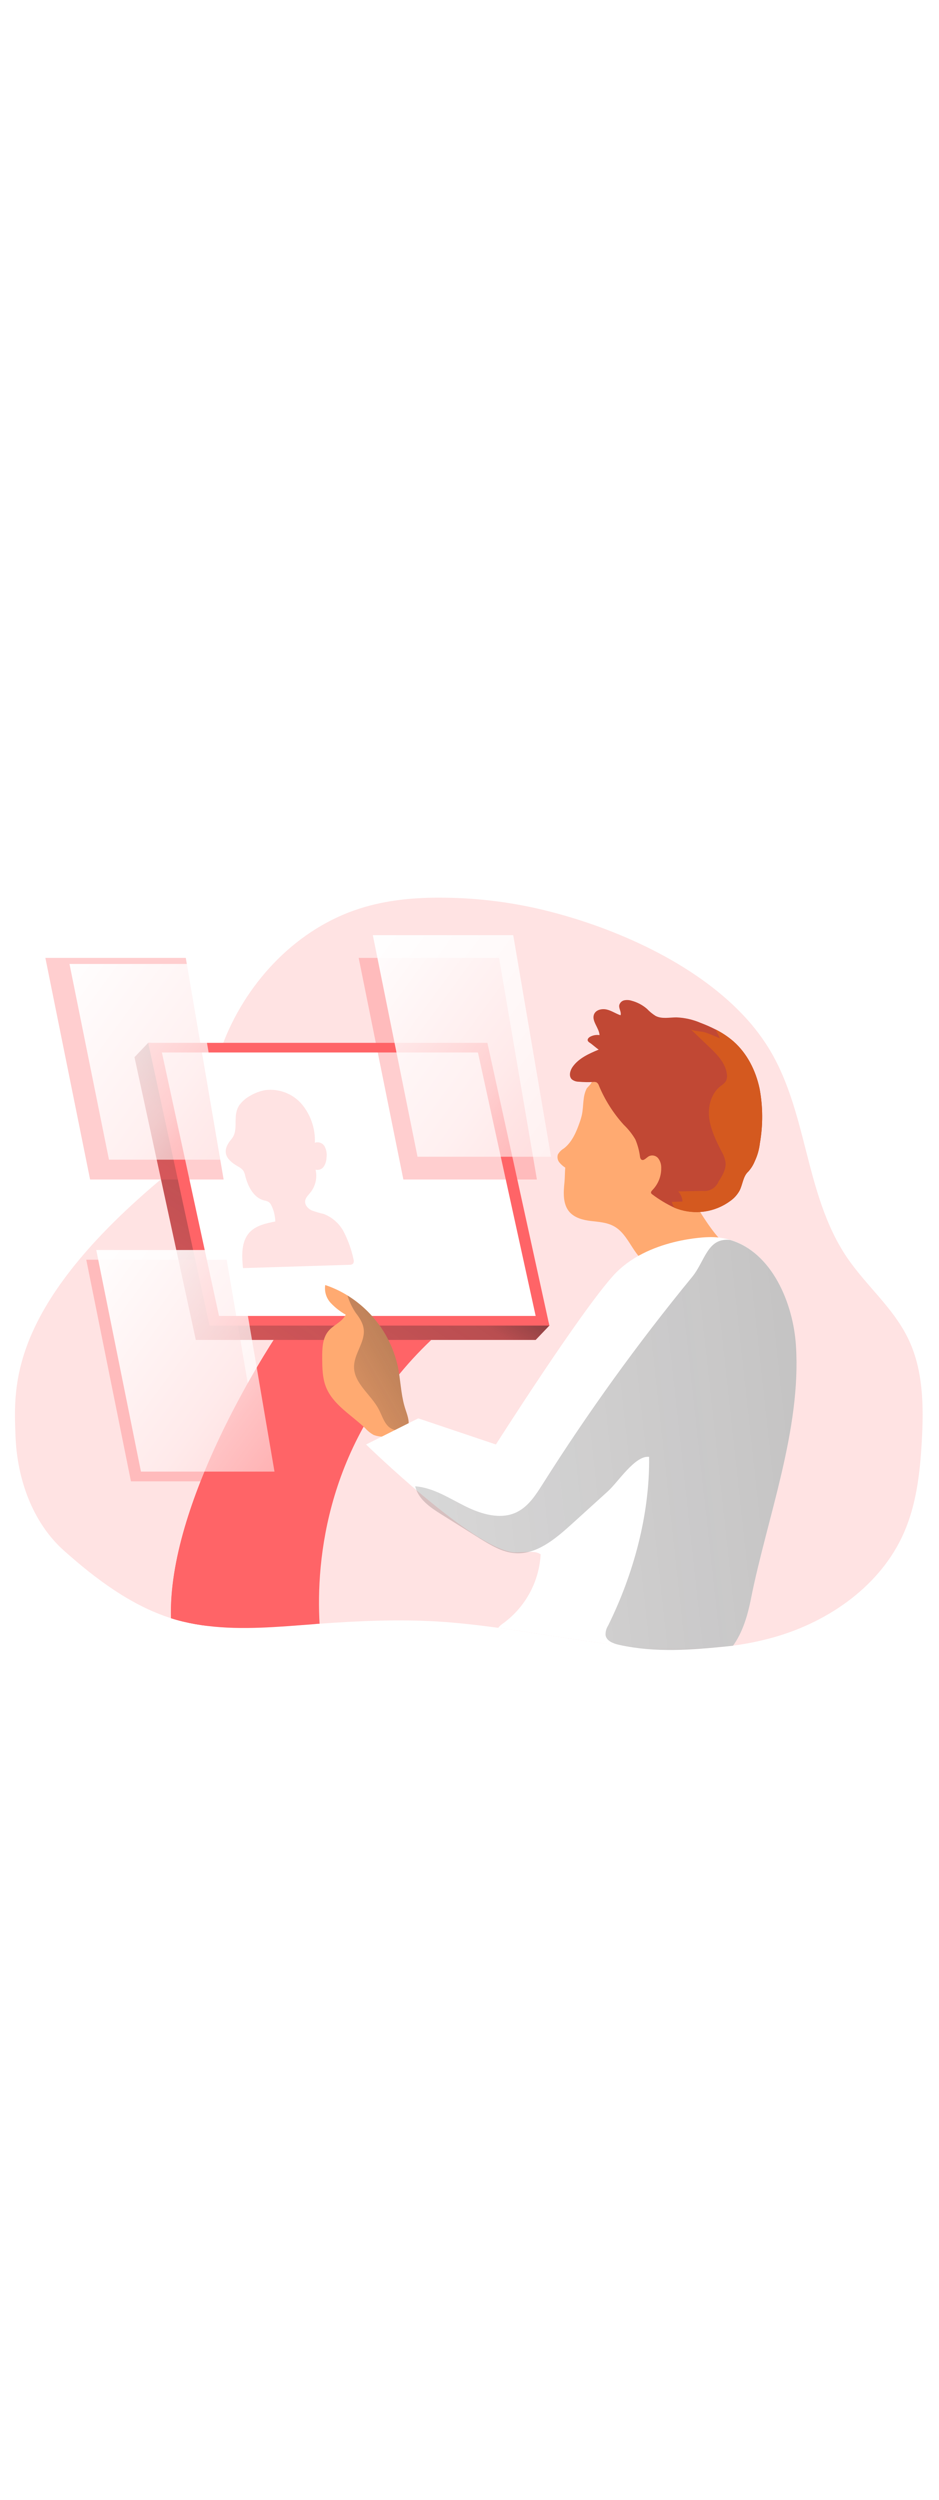 <svg id="_0472_profiling" xmlns="http://www.w3.org/2000/svg" xmlns:xlink="http://www.w3.org/1999/xlink" viewBox="0 0 500 500" data-imageid="profiling-100" imageName="Profiling" class="illustrations_image" style="width: 188px;"><defs><style>.cls-1_profiling-100{fill:url(#linear-gradient);}.cls-1_profiling-100,.cls-2_profiling-100,.cls-3_profiling-100,.cls-4_profiling-100,.cls-5_profiling-100,.cls-6_profiling-100,.cls-7_profiling-100,.cls-8_profiling-100,.cls-9_profiling-100,.cls-10_profiling-100,.cls-11_profiling-100,.cls-12_profiling-100,.cls-13_profiling-100,.cls-14_profiling-100{stroke-width:0px;}.cls-2_profiling-100{opacity:.18;}.cls-2_profiling-100,.cls-3_profiling-100{isolation:isolate;}.cls-2_profiling-100,.cls-3_profiling-100,.cls-14_profiling-100{fill:#68e1fd;}.cls-3_profiling-100{opacity:.32;}.cls-4_profiling-100{fill:url(#linear-gradient-4-profiling-100);}.cls-5_profiling-100{fill:url(#linear-gradient-2-profiling-100);}.cls-6_profiling-100{fill:url(#linear-gradient-3-profiling-100);}.cls-7_profiling-100{fill:url(#linear-gradient-7-profiling-100);}.cls-8_profiling-100{fill:url(#linear-gradient-5-profiling-100);}.cls-9_profiling-100{fill:url(#linear-gradient-6-profiling-100);}.cls-10_profiling-100{fill:#d4591f;}.cls-11_profiling-100{fill:#c14834;}.cls-12_profiling-100{fill:#fff;}.cls-13_profiling-100{fill:#ffaa71;}</style><linearGradient id="linear-gradient-profiling-100" x1="134.9" y1="4167.04" x2="313.09" y2="3775.25" gradientTransform="translate(-46.03 4381.71) scale(1 -1)" gradientUnits="userSpaceOnUse"><stop offset="0" stop-color="#231f20"/><stop offset=".13" stop-color="#231f20" stop-opacity=".69"/><stop offset=".25" stop-color="#231f20" stop-opacity=".32"/><stop offset="1" stop-color="#231f20" stop-opacity="0"/></linearGradient><linearGradient id="linear-gradient-2-profiling-100" x1="244.85" y1="4217.06" x2="78.81" y2="3965.59" gradientTransform="translate(-31 4387.76) scale(1 -1)" xlink:href="#linear-gradient-profiling-100"/><linearGradient id="linear-gradient-3-profiling-100" x1="212.29" y1="4295.3" x2="872.22" y2="3809.03" gradientTransform="translate(-31 4387.76) scale(1 -1)" gradientUnits="userSpaceOnUse"><stop offset="0" stop-color="#fff"/><stop offset=".13" stop-color="#fff" stop-opacity=".69"/><stop offset=".15" stop-color="#fff" stop-opacity=".61"/><stop offset=".2" stop-color="#fff" stop-opacity=".47"/><stop offset=".25" stop-color="#fff" stop-opacity=".34"/><stop offset=".3" stop-color="#fff" stop-opacity=".23"/><stop offset=".36" stop-color="#fff" stop-opacity=".15"/><stop offset=".44" stop-color="#fff" stop-opacity=".08"/><stop offset=".52" stop-color="#fff" stop-opacity=".03"/><stop offset=".65" stop-color="#fff" stop-opacity="0"/><stop offset="1" stop-color="#fff" stop-opacity="0"/></linearGradient><linearGradient id="linear-gradient-4-profiling-100" x1="52.78" y1="4281.15" x2="635.72" y2="3851.6" xlink:href="#linear-gradient-3-profiling-100"/><linearGradient id="linear-gradient-5-profiling-100" x1="65.03" y1="4127.82" x2="724.96" y2="3641.55" xlink:href="#linear-gradient-3-profiling-100"/><linearGradient id="linear-gradient-6-profiling-100" x1="289.08" y1="4096.78" x2="182.87" y2="4035.88" xlink:href="#linear-gradient-profiling-100"/><linearGradient id="linear-gradient-7-profiling-100" x1="859.61" y1="4075.83" x2="-156.19" y2="3964.39" xlink:href="#linear-gradient-profiling-100"/></defs><g id="background_profiling-100"><path class="cls-2_profiling-100 targetColor" d="M490.83,351.95c-.94,16.54-2.86,33.34-9.52,48.5-12.17,27.73-39.32,46.89-68.41,55.32-7.39,2.12-14.94,3.69-22.56,4.69-22.28,3.02-45.2,1.7-67.59-1.06-19.22-2.37-38.32-5.81-57.51-8.44-10.81-1.43-21.66-2.72-32.54-3.36-20.83-1.22-41.71-.3-62.53,1.2-.97,0-1.96.13-2.86.21-18.92,1.43-38.13,3.25-56.85.96-4.33-.51-8.63-1.27-12.87-2.29-2.18-.51-4.34-1.12-6.48-1.8-21.52-6.82-40.39-21.13-56.99-35.9-17.09-15.2-25.09-38.76-25.87-61.16-.92-26.37-4.49-70.39,84.96-142.6,18.79-15.24,17.2-45.11,26.14-67.62,12.87-32.27,39.24-59.8,72.37-70.28,14.3-4.55,29.5-5.91,44.53-5.72,19.11.16,38.12,2.65,56.62,7.41,34.95,8.94,76.41,27.08,102.76,54.95,4.56,4.78,8.67,9.96,12.3,15.49,22.45,34.43,19.92,79.23,43.02,113.45,10.01,14.77,24.31,26.52,32.26,42.5,8.48,16.87,8.71,36.65,7.62,55.55Z" style="fill: rgb(255, 100, 103);"/></g><g id="screen_profiling-100"><path class="cls-14_profiling-100 targetColor" d="M170.17,448.81c-.97,0-1.96.13-2.86.21-18.92,1.43-38.13,3.25-56.85.96-4.33-.51-8.63-1.27-12.87-2.29-2.18-.51-4.34-1.12-6.48-1.8-1.92-61,50.46-141.79,56.84-151.48l19.63.83,62.04,2.62c-56.09,53.25-61.36,117.29-59.45,150.95Z" style="fill: rgb(255, 100, 103);"/><path class="cls-1_profiling-100" d="M170.17,448.81c-.97,0-1.96.13-2.86.21-18.92,1.43-38.13,3.25-56.85.96-4.33-.51-8.63-1.27-12.87-2.29-2.18-.51-4.34-1.12-6.48-1.8-1.92-61,50.46-141.79,56.84-151.48l19.63.83,62.04,2.62c-56.09,53.25-61.36,117.29-59.45,150.95Z"/><path class="cls-14_profiling-100 targetColor" d="M169.4,293.47c-.63.59-1.24,1.17-1.84,1.77-57.54,56.05-59.88,123.33-57.17,154.71-4.33-.51-8.63-1.27-12.87-2.29-2.18-.51-4.34-1.12-6.48-1.8-1.84-60.97,50.53-141.76,56.91-151.45l.64-.94h20.8Z" style="fill: rgb(255, 100, 103);"/><polygon class="cls-14_profiling-100 targetColor" points="71.62 147.45 78.91 139.82 252.23 147.45 292.52 290.21 285.23 297.84 104.27 297.84 71.62 147.45" style="fill: rgb(255, 100, 103);"/><polygon class="cls-5_profiling-100" points="71.62 147.45 78.91 139.82 252.23 147.45 292.52 290.21 285.23 297.84 104.27 297.84 71.62 147.45"/><polygon class="cls-14_profiling-100 targetColor" points="78.91 139.82 259.52 139.82 292.52 290.21 111.56 290.21 78.91 139.82" style="fill: rgb(255, 100, 103);"/><polygon class="cls-12_profiling-100" points="86.21 144.95 254.49 144.95 285.23 285.08 116.62 285.08 86.21 144.95"/><path class="cls-2_profiling-100 targetColor" d="M127.67,172.66c1.5-1.93,3.39-3.54,5.55-4.7,2.46-1.47,5.17-2.48,7.99-2.99,7.4-.95,14.78,1.91,19.6,7.59,4.71,5.72,7.15,12.98,6.86,20.39,1.98-.67,4.17.15,5.2,1.97.94,1.81,1.29,3.87,1,5.89-.03,1.69-.52,3.35-1.43,4.78-.96,1.44-2.72,2.12-4.4,1.7.99,4.22,0,8.66-2.69,12.05-1.12,1.43-2.56,2.7-2.86,4.46-.29,2.2,1.43,4.2,3.49,5.16,2.09.75,4.22,1.38,6.38,1.87,4.68,1.8,8.52,5.26,10.8,9.72,2.24,4.43,3.91,9.12,4.99,13.97.26.97.46,2.16-.29,2.86-.53.38-1.19.56-1.84.5l-56.64,1.76c-.64-6.56-1.02-13.98,3.4-18.89,3.42-3.77,8.79-4.93,13.8-5.91-.06-2.89-.74-5.74-1.99-8.35-.32-.81-.86-1.53-1.56-2.06-.76-.39-1.57-.66-2.42-.79-5.56-1.43-8.58-7.42-10.01-12.98-.18-1.01-.54-1.98-1.06-2.86-.82-1.01-1.86-1.81-3.03-2.36-6.91-3.96-8.35-8.38-3.37-14.3,4.48-5.1.17-12.51,4.52-18.5Z" style="fill: rgb(255, 100, 103);"/><polygon class="cls-3_profiling-100 targetColor" points="24.16 94.63 47.97 212.5 119.08 212.5 98.93 94.63 24.16 94.63" style="fill: rgb(255, 100, 103);"/><polygon class="cls-3_profiling-100 targetColor" points="45.94 255.19 69.73 373.07 140.84 373.07 120.7 255.19 45.94 255.19" style="fill: rgb(255, 100, 103);"/><polygon class="cls-3_profiling-100 targetColor" points="190.99 94.63 214.78 212.5 285.89 212.5 265.74 94.63 190.99 94.63" style="fill: rgb(255, 100, 103);"/><polygon class="cls-6_profiling-100" points="198.52 82.53 222.32 200.4 293.42 200.4 273.28 82.53 198.52 82.53"/><polygon class="cls-4_profiling-100" points="37 97.85 58.02 201.96 120.82 201.96 103.04 97.85 37 97.85"/><polygon class="cls-8_profiling-100" points="51.26 250.02 75.05 367.88 146.16 367.88 126.01 250.02 51.26 250.02"/></g><g id="character_profiling-100"><path class="cls-13_profiling-100" d="M312.48,163.98c-2.34,4.29-1.62,9.47-2.65,14.2-.31,1.34-.7,2.66-1.17,3.95-1.8,5.18-4.08,10.5-8.41,13.86-1.33.77-2.44,1.89-3.19,3.23-.44,1.41-.17,2.96.73,4.13.91,1.12,1.99,2.08,3.2,2.86-.24,2.47-.17,5.4-.43,7.86-.56,5.45-.92,11.58,2.69,15.73,2.86,3.19,7.26,4.29,11.44,4.78s8.58.74,12.33,2.86c7.89,4.39,10.01,15.54,17.86,20.02,2.34,1.24,4.9,1.99,7.54,2.22,5.56.79,11.23-.26,16.14-2.97,4.79-2.86,20.46-7.52,16.21-11.14-4.63-3.93-11.74-15.09-15.06-21.02-3.69-6.6-6.2-13.79-7.42-21.25-1-6.22-1.1-12.54-2.03-18.76-.93-6.22-2.86-12.51-6.85-17.34-6.02-7.15-15.86-10.01-25.21-10.54-2.61-.26-5.25-.07-7.79.57-2.58.65-4.77,2.35-6.05,4.68"/><path class="cls-11_profiling-100" d="M404.62,193.21c-.37,3.31-1.28,6.53-2.7,9.54-.82,2.03-1.98,3.9-3.45,5.52-2.86,2.55-2.95,6.85-4.7,10.21-1.2,2.15-2.87,4-4.88,5.42-8.16,6.02-18.79,7.59-28.34,4.16l-1.43-.54c-4.2-1.96-8.18-4.36-11.88-7.15-.23-.15-.42-.37-.54-.61-.24-.6.27-1.2.73-1.67,3.05-3.13,4.73-7.35,4.66-11.72.07-1.85-.5-3.67-1.62-5.15-1.19-1.47-3.25-1.92-4.95-1.09-1.43.82-2.86,2.76-4.09,1.72-.36-.39-.58-.9-.63-1.43-.41-3.18-1.25-6.3-2.5-9.25-1.68-2.85-3.75-5.46-6.15-7.75-5.57-6.14-10.05-13.19-13.24-20.85-.19-.69-.62-1.29-1.2-1.7-.55-.24-1.15-.32-1.74-.23-2.61.15-5.22.1-7.82-.14-1.33,0-2.61-.44-3.66-1.26-1.77-1.7-.97-4.73.46-6.72,3.25-4.56,8.67-6.95,13.83-9.11-1.33-.87-3.43-2.79-4.76-3.66-.46-.24-.83-.62-1.06-1.09-.29-.89.57-1.74,1.43-2.17,1.5-.76,3.19-1.03,4.85-.79-.24-3.95-4.48-7.61-2.86-11.21,1.1-2.37,4.29-2.99,6.83-2.36s4.75,2.19,7.22,3.02c.56-1.73-.99-3.53-.7-5.33.31-1.32,1.35-2.34,2.67-2.63,1.32-.26,2.68-.18,3.96.23,2.99.8,5.77,2.27,8.12,4.29,1.37,1.45,2.93,2.73,4.62,3.79,3.35,1.73,7.36.77,11.12.77,4.43.18,8.8,1.17,12.87,2.93,2.7,1.01,5.35,2.18,7.92,3.49,3.43,1.71,6.64,3.84,9.54,6.35,7.32,6.43,11.9,15.6,13.91,25.12,1.8,9.6,1.85,19.45.16,29.07Z"/><path class="cls-13_profiling-100" d="M217.55,342.8c-.24,2.05-1.51,3.85-3.36,4.76-2.63,1.54-5.85,1.63-8.91,1.67-2.12.19-4.26-.09-6.26-.82-1.71-.92-3.24-2.14-4.53-3.59-7.44-7.15-17.32-12.57-21-22.16-1.79-4.66-1.87-9.77-1.93-14.73,0-5.28,0-11.07,3.5-15.03,2.73-3.13,7.25-4.72,9.02-8.48-2.98-1.68-5.69-3.81-8.04-6.31-2.34-2.56-3.39-6.04-2.86-9.47,4.14,1.38,8.11,3.24,11.83,5.53,13.69,8.46,23.37,22.1,26.82,37.82,1.43,6.88,1.57,14.03,3.46,20.82.84,3.15,2.63,6.81,2.26,9.97Z"/><path class="cls-9_profiling-100" d="M217.55,342.8c-.68.3-1.29.75-1.79,1.3-1.93,2.86-6.69,2.13-9.12-.37s-3.37-6.03-5.03-9.11c-4.15-7.79-13.13-13.66-13.1-22.48,0-6.82,5.72-12.87,5.2-19.57-.29-3.55-2.22-6.43-4.29-9.12-1.93-2.84-3.41-5.96-4.39-9.25,13.69,8.46,23.37,22.1,26.82,37.82,1.43,6.88,1.57,14.03,3.46,20.82.82,3.15,2.6,6.81,2.23,9.97Z"/><path class="cls-12_profiling-100" d="M399.91,435.43c-1.76,8.79-4.39,17.89-9.57,25.04-.74.1-1.43.2-2.23.27-4.46.54-8.94.93-13.44,1.16-17.35.67-34.72-.16-51.92-2.49-19.22-2.37-38.32-5.81-57.51-8.44.9-1.01,1.93-1.9,3.06-2.65,11.61-8.64,18.79-21.98,19.59-36.43-1.14-.76-2.47-1.19-3.83-1.23-3.63-.34-8.31.44-10.98.11-22.22-2.79-78.14-57.31-78.14-57.31l27.78-13.9,41.34,13.9s44.45-69.81,62.51-89.84c18.06-20.03,50.63-20.45,50.63-20.45,3.9-.15,7.8.34,11.55,1.43h0c22.13,6.48,33.54,33.32,35.03,56.04,2.99,44.7-15.24,91.67-23.88,134.78Z"/><path class="cls-10_profiling-100" d="M404.62,193.21c-.37,3.31-1.28,6.53-2.7,9.54-.82,2.03-1.98,3.9-3.45,5.52-2.86,2.55-2.95,6.85-4.7,10.21-1.2,2.15-2.87,4-4.88,5.42-8.16,6.02-18.79,7.59-28.34,4.16l-1.43-.54c-.62-.96-1.1-2.01-1.43-3.1l5.72-.2c-.11-2-.92-3.91-2.29-5.38l13.03-.26c3.66.43,7.15-1.65,8.51-5.08,1.97-3.06,4.02-6.41,3.69-10.01-.33-2.12-1.08-4.15-2.19-5.99-2.86-5.59-5.72-11.44-6.52-17.63s1.04-13.18,6.03-17.04c1.05-.65,1.98-1.48,2.75-2.46.64-1.17.86-2.53.63-3.85-.66-5.98-5.3-10.62-9.68-14.77l-9.68-9.22c1.09,1.04,6.03,1.17,7.65,1.69,2.72.93,5.39,2.01,7.99,3.23-.4-1.19-1.43-2.86-2.33-4.78,3.43,1.71,6.64,3.84,9.54,6.35,7.32,6.43,11.9,15.6,13.91,25.12,1.8,9.6,1.86,19.45.17,29.07Z"/><path class="cls-7_profiling-100" d="M399.91,435.43c-1.76,8.79-4.39,17.89-9.57,25.04-.74.1-1.43.2-2.23.27-19.92,1.99-38.61,3.65-58.4-.69-3.07-.67-6.71-2.02-7.25-5.12-.11-1.79.35-3.58,1.32-5.09,13.56-27.37,22.23-59.11,21.86-89.8-7.38-.93-16.49,13.35-21.86,18.23l-19.78,17.93c-8.58,7.72-18.45,15.96-29.9,15.06-6.75-.53-12.78-4.2-18.59-7.78l-20.35-12.75c-5.99-3.73-12.5-8.15-14.07-15.04,9.57.73,17.94,6.28,26.52,10.55,8.58,4.28,18.92,7.41,27.54,3.22,6.21-3.02,10.15-9.18,13.84-15,24.23-38.3,50.79-75.07,79.54-110.1,6.93-8.45,8.09-21.05,20.25-19.69h0c22.13,6.48,33.54,33.32,35.03,56.04,2.95,44.64-15.29,91.61-23.92,134.72Z"/></g></svg>